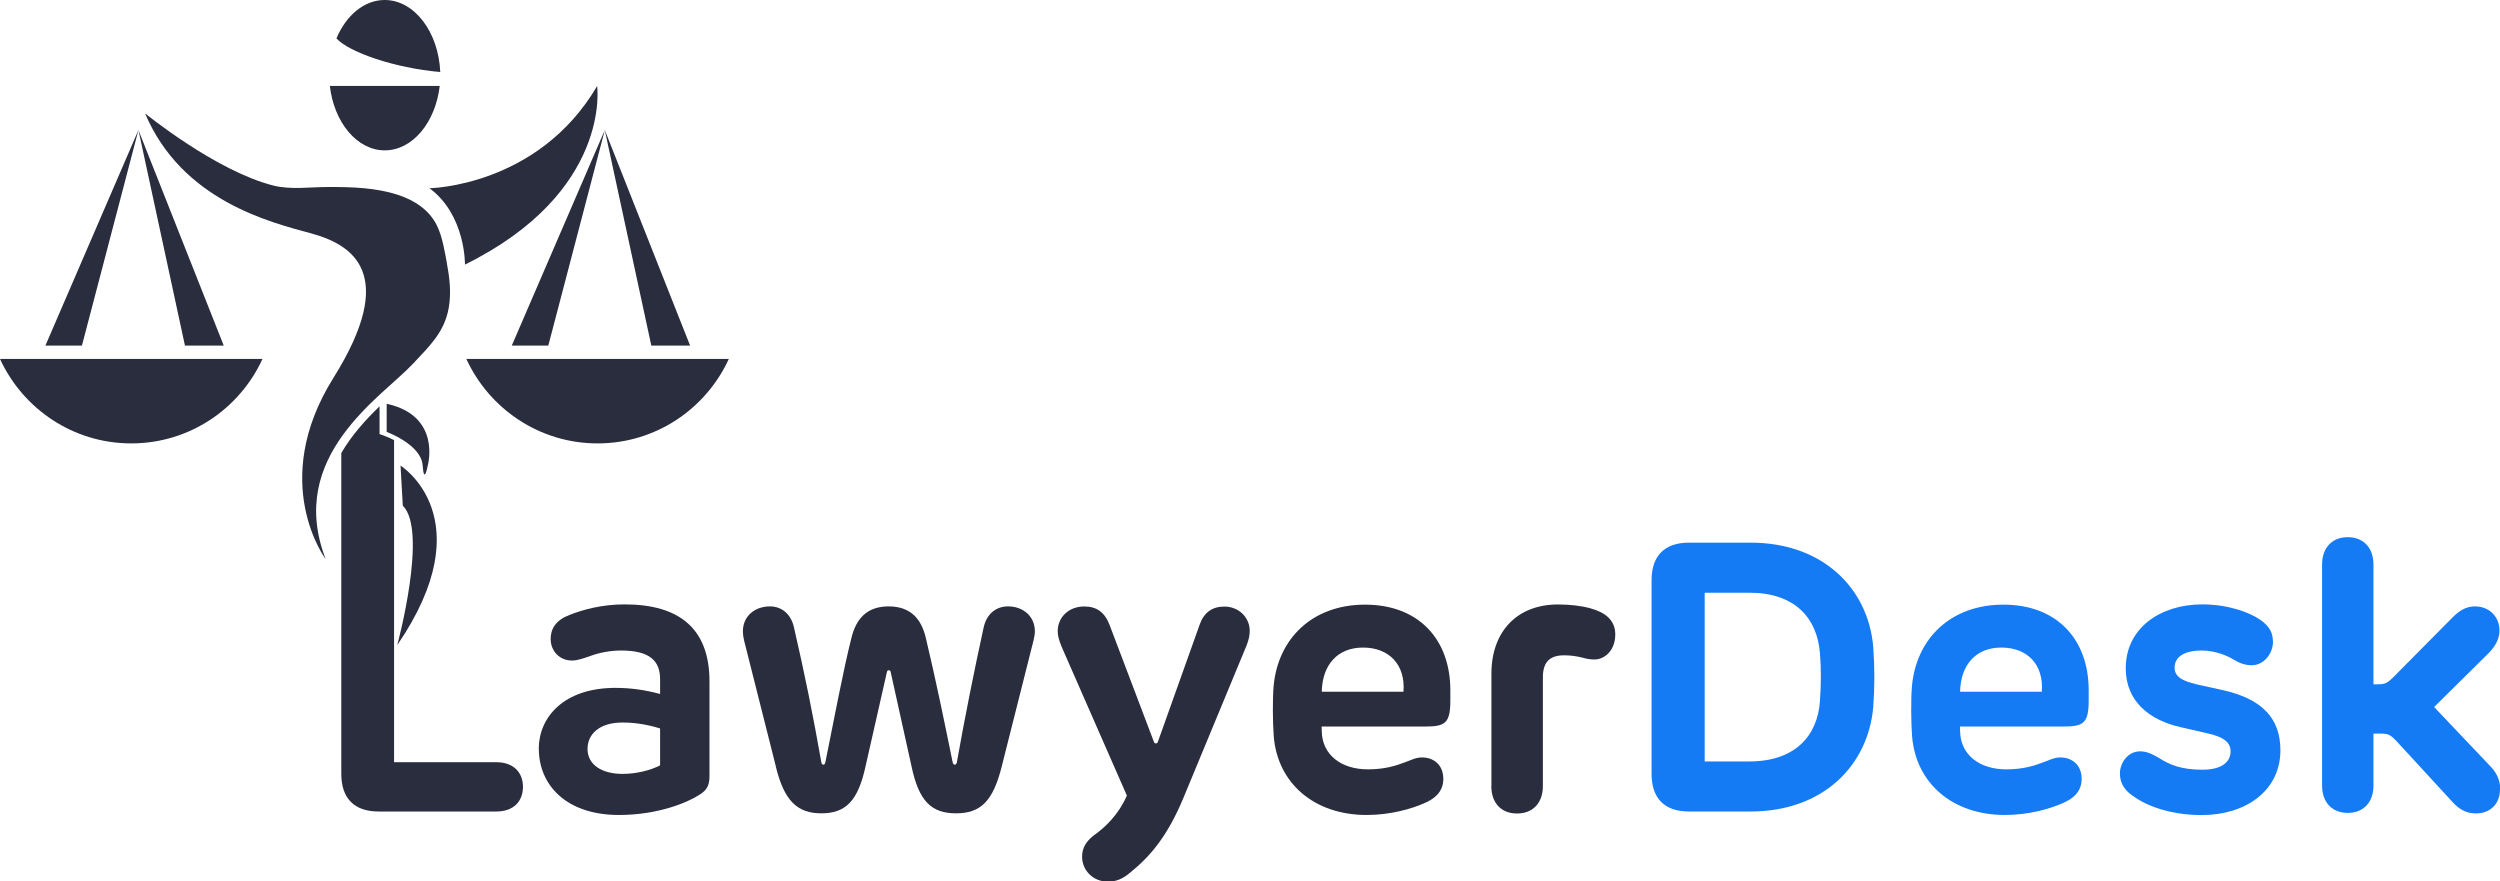 <svg width="312" height="110" viewBox="0 0 312 110" fill="none" xmlns="http://www.w3.org/2000/svg">
<g clip-path="url(#clip0_2719_11427)">
<path d="M206.115 96.56V72.428C206.115 69.353 207.74 67.723 210.784 67.723H218.475C227.509 67.723 233.174 73.449 233.781 80.761C233.965 83.25 233.965 85.749 233.781 88.237C233.142 95.549 227.509 101.275 218.475 101.275H210.784C207.74 101.275 206.115 99.645 206.115 96.57V96.56ZM218.312 95.028C224.021 95.028 226.848 91.833 227.13 87.454C227.271 85.542 227.292 83.456 227.13 81.544C226.794 77.143 224.021 73.971 218.312 73.971H212.745V95.028H218.312Z" fill="#147BF5"/>
<path d="M238.635 91.974C238.494 90.203 238.472 87.237 238.613 85.607C239.155 79.718 243.422 75.459 250.03 75.459C256.638 75.459 260.667 79.718 260.667 86.151V87.4C260.667 90.236 260.05 90.671 257.526 90.671H244.603C244.603 90.91 244.625 91.149 244.625 91.377C244.722 94.147 246.965 96.016 250.398 96.016C252.424 96.016 253.865 95.571 254.905 95.169C255.782 94.865 256.345 94.528 257.125 94.528C258.653 94.528 259.79 95.516 259.79 97.201C259.79 98.885 258.609 99.71 257.548 100.178C255.847 100.96 253.139 101.71 250.236 101.71C243.585 101.71 239.122 97.668 238.635 91.964V91.974ZM254.818 86.325C255.078 82.891 252.976 80.816 249.77 80.816C246.564 80.816 244.744 82.989 244.625 86.162V86.325H254.818Z" fill="#147BF5"/>
<path d="M274.803 101.721C270.795 101.721 267.849 100.536 266.245 99.374C264.967 98.526 264.566 97.548 264.566 96.516C264.566 95.234 265.53 93.767 267.09 93.767C267.816 93.767 268.477 94.028 269.398 94.571C270.697 95.397 272.138 96.06 274.868 96.06C277.316 96.06 278.377 95.06 278.377 93.767C278.377 92.746 277.652 92.018 275.669 91.562L272.084 90.736C268.336 89.888 265.292 87.585 265.292 83.402C265.292 78.382 269.614 75.427 274.846 75.427C278.031 75.427 280.696 76.394 282.06 77.339C283.241 78.165 283.664 78.947 283.664 80.131C283.664 81.479 282.602 83.022 281.021 83.022C280.1 83.022 279.439 82.717 278.713 82.293C278.15 81.935 276.568 81.185 274.792 81.185C272.452 81.185 271.391 82.065 271.391 83.315C271.391 84.336 272.116 84.945 274.218 85.423L277.403 86.129C282.31 87.216 284.595 89.649 284.595 93.626C284.595 98.711 280.23 101.721 274.781 101.721H274.803Z" fill="#147BF5"/>
<path d="M312.001 98.504C312.001 100.352 310.755 101.514 309 101.514C307.939 101.514 306.996 101.134 306.032 100.047L299.197 92.615C298.233 91.573 298.038 91.551 296.771 91.551H296.208V98.037C296.208 100.167 294.929 101.449 293.001 101.449C291.073 101.449 289.795 100.167 289.795 98.037V70.472C289.795 68.321 291.073 67.039 293.001 67.039C294.929 67.039 296.208 68.321 296.208 70.472V85.401H296.684C297.648 85.401 297.887 85.325 298.883 84.314L306.011 77.122C306.975 76.133 307.831 75.677 308.892 75.677C310.614 75.677 311.936 76.926 311.936 78.708C311.936 79.697 311.438 80.642 310.571 81.522L303.779 88.237L310.874 95.712C311.752 96.636 312.033 97.646 312.033 98.504H312.001Z" fill="#147BF5"/>
<path d="M67.236 93.463C67.236 89.562 70.302 85.847 76.812 85.847C78.719 85.847 80.495 86.107 82.38 86.607V84.782C82.38 82.468 81.102 81.185 77.494 81.185C76.075 81.185 74.667 81.49 73.671 81.87C72.826 82.152 72.089 82.435 71.385 82.435C69.901 82.435 68.742 81.327 68.72 79.762C68.72 78.458 69.381 77.393 71.06 76.752C72.782 76.068 75.144 75.427 77.949 75.427C84.763 75.427 88.543 78.436 88.543 85.032V96.864C88.543 97.972 88.24 98.57 87.406 99.113C85.846 100.156 82.12 101.71 77.245 101.71C70.67 101.71 67.247 97.972 67.247 93.452L67.236 93.463ZM77.689 96.581C79.39 96.581 81.134 96.158 82.38 95.517V90.91C80.733 90.41 79.271 90.171 77.668 90.171C74.819 90.171 73.324 91.616 73.324 93.463C73.324 95.451 75.122 96.581 77.689 96.581Z" fill="#292D3E"/>
<path d="M96.818 95.614L92.854 79.903C92.756 79.479 92.713 79.142 92.713 78.795C92.713 76.828 94.273 75.677 96.082 75.677C97.566 75.677 98.746 76.644 99.104 78.371C100.425 84.097 101.487 89.345 102.505 95.147C102.549 95.364 102.646 95.43 102.765 95.43C102.863 95.43 102.949 95.364 103.003 95.147C104.087 89.78 105.267 83.51 106.253 79.632C106.838 77.198 108.214 75.677 110.9 75.677C113.587 75.677 114.984 77.187 115.547 79.632C116.825 84.999 117.768 89.638 118.894 95.147C118.938 95.364 119.057 95.43 119.176 95.43C119.273 95.43 119.338 95.364 119.414 95.147C120.4 89.584 121.635 83.434 122.74 78.393C123.097 76.644 124.278 75.677 125.805 75.677C127.647 75.677 129.152 76.883 129.152 78.795C129.152 79.153 129.077 79.479 128.99 79.903L125.025 95.614C123.942 99.993 122.382 101.503 119.317 101.503C116.251 101.503 114.67 100.015 113.749 95.593L111.149 83.836C111.128 83.695 111.03 83.652 110.911 83.652C110.814 83.652 110.727 83.695 110.694 83.836L108.03 95.593C107.087 99.993 105.506 101.503 102.516 101.503C99.526 101.503 97.869 99.993 96.808 95.614H96.818Z" fill="#292D3E"/>
<path d="M135.046 106.903C135.046 105.817 135.566 104.991 136.486 104.274C137.927 103.253 139.595 101.677 140.635 99.287L132.544 80.838C132.121 79.849 132.002 79.273 132.002 78.784C132.002 77.013 133.399 75.688 135.306 75.688C136.833 75.688 137.873 76.372 138.49 78.034L143.939 92.398C144.058 92.735 144.102 92.779 144.242 92.779C144.405 92.779 144.459 92.735 144.567 92.398L149.713 77.969C150.233 76.459 151.272 75.698 152.8 75.698C154.565 75.698 155.963 77.024 155.963 78.73C155.963 79.251 155.865 79.816 155.562 80.577L147.73 99.482C145.705 104.383 143.506 106.936 140.96 108.968C140.202 109.609 139.357 110.033 138.274 110.033C136.389 110.033 135.046 108.588 135.046 106.936V106.903Z" fill="#292D3E"/>
<path d="M158.971 91.975C158.83 90.204 158.808 87.237 158.949 85.608C159.491 79.719 163.758 75.459 170.366 75.459C176.974 75.459 181.003 79.719 181.003 86.151V87.4C181.003 90.236 180.386 90.671 177.862 90.671H164.939C164.939 90.91 164.961 91.149 164.961 91.377C165.058 94.148 167.301 96.016 170.734 96.016C172.76 96.016 174.201 95.571 175.241 95.169C176.118 94.865 176.681 94.528 177.461 94.528C178.989 94.528 180.126 95.517 180.126 97.201C180.126 98.885 178.945 99.711 177.884 100.178C176.183 100.96 173.475 101.71 170.572 101.71C163.921 101.71 159.458 97.668 158.971 91.964V91.975ZM175.154 86.325C175.414 82.891 173.312 80.816 170.106 80.816C166.9 80.816 165.08 82.989 164.961 86.162V86.325H175.154Z" fill="#292D3E"/>
<path d="M186.128 98.081V84.076C186.128 78.795 189.356 75.438 194.425 75.438C195.931 75.438 197.329 75.601 198.477 75.916C200.297 76.415 201.586 77.361 201.586 79.186C201.586 81.153 200.286 82.305 198.964 82.305C198.347 82.305 197.903 82.185 197.458 82.065C196.776 81.903 196.115 81.783 195.195 81.783C193.375 81.783 192.552 82.663 192.552 84.532V98.092C192.552 100.243 191.273 101.525 189.324 101.525C187.374 101.525 186.117 100.243 186.117 98.092L186.128 98.081Z" fill="#292D3E"/>
<path d="M75.479 16.233L63.867 43.135H68.427L75.479 16.233Z" fill="#292D3E"/>
<path d="M75.478 16.233L81.285 43.135H86.127L75.478 16.233Z" fill="#292D3E"/>
<path d="M0 44.797C2.86 51.012 9.11 55.337 16.378 55.337C23.647 55.337 29.908 51.012 32.757 44.797H0Z" fill="#292D3E"/>
<path d="M17.276 16.233L5.664 43.135H10.224L17.276 16.233Z" fill="#292D3E"/>
<path d="M17.277 16.233L23.083 43.135H27.925L17.277 16.233Z" fill="#292D3E"/>
<path d="M58.2 44.797C61.06 51.012 67.31 55.337 74.579 55.337C81.847 55.337 88.108 51.012 90.957 44.797H58.19H58.2Z" fill="#292D3E"/>
<path d="M53.598 23.491C53.598 23.491 67.149 23.306 74.525 10.735C74.525 10.735 76.367 23.958 58.028 33.019C58.028 33.019 58.126 26.826 53.598 23.491Z" fill="#292D3E"/>
<path d="M54.944 8.986C54.727 3.977 51.705 0 48.011 0C45.433 0 43.191 1.934 41.988 4.792C43.548 6.508 49.246 8.497 54.933 8.986H54.944Z" fill="#292D3E"/>
<path d="M41.164 10.724C41.695 15.287 44.554 18.764 48.021 18.764C51.487 18.764 54.347 15.277 54.878 10.724H41.164Z" fill="#292D3E"/>
<path fill-rule="evenodd" clip-rule="evenodd" d="M42.594 56.538V96.57C42.594 99.645 44.219 101.275 47.241 101.275H61.962C64.02 101.275 65.266 100.069 65.266 98.2C65.266 96.332 64.009 95.125 61.962 95.125H49.18V54.929C48.771 54.714 48.386 54.545 48.084 54.435L47.369 54.174V50.708C45.647 52.372 43.892 54.3 42.594 56.538Z" fill="#292D3E"/>
<path d="M55.787 32.911C55.483 31.346 55.234 29.608 54.541 28.174C53.588 26.196 51.714 24.99 49.688 24.327C46.883 23.404 43.839 23.328 40.914 23.339C38.737 23.339 36.289 23.697 34.144 23.165C26.951 21.361 18.102 14.147 18.102 14.147C22.716 25.055 33.732 27.739 38.845 29.13C43.958 30.521 49.775 34.128 41.607 47.166C33.451 60.205 40.643 69.777 40.643 69.777C35.661 56.88 47.695 49.524 51.573 45.362C53.588 43.2 55.494 41.44 56.014 38.354C56.318 36.551 56.123 34.715 55.776 32.922L55.787 32.911Z" fill="#292D3E"/>
<path d="M49.576 80.512C49.576 80.512 53.443 66.224 50.269 63.105L49.988 58.107C49.988 58.107 60.43 64.627 49.576 80.512Z" fill="#292D3E"/>
<path d="M48.258 50.393V53.903C48.258 53.903 52.558 55.478 52.742 58.064C52.926 60.65 53.392 58.064 53.392 58.064C53.392 58.064 55.115 51.882 48.258 50.393Z" fill="#292D3E"/>
</g>
<defs>
<clipPath id="clip0_2719_11427">
<rect width="312" height="110" fill="white"/>
</clipPath>
</defs>
</svg>
